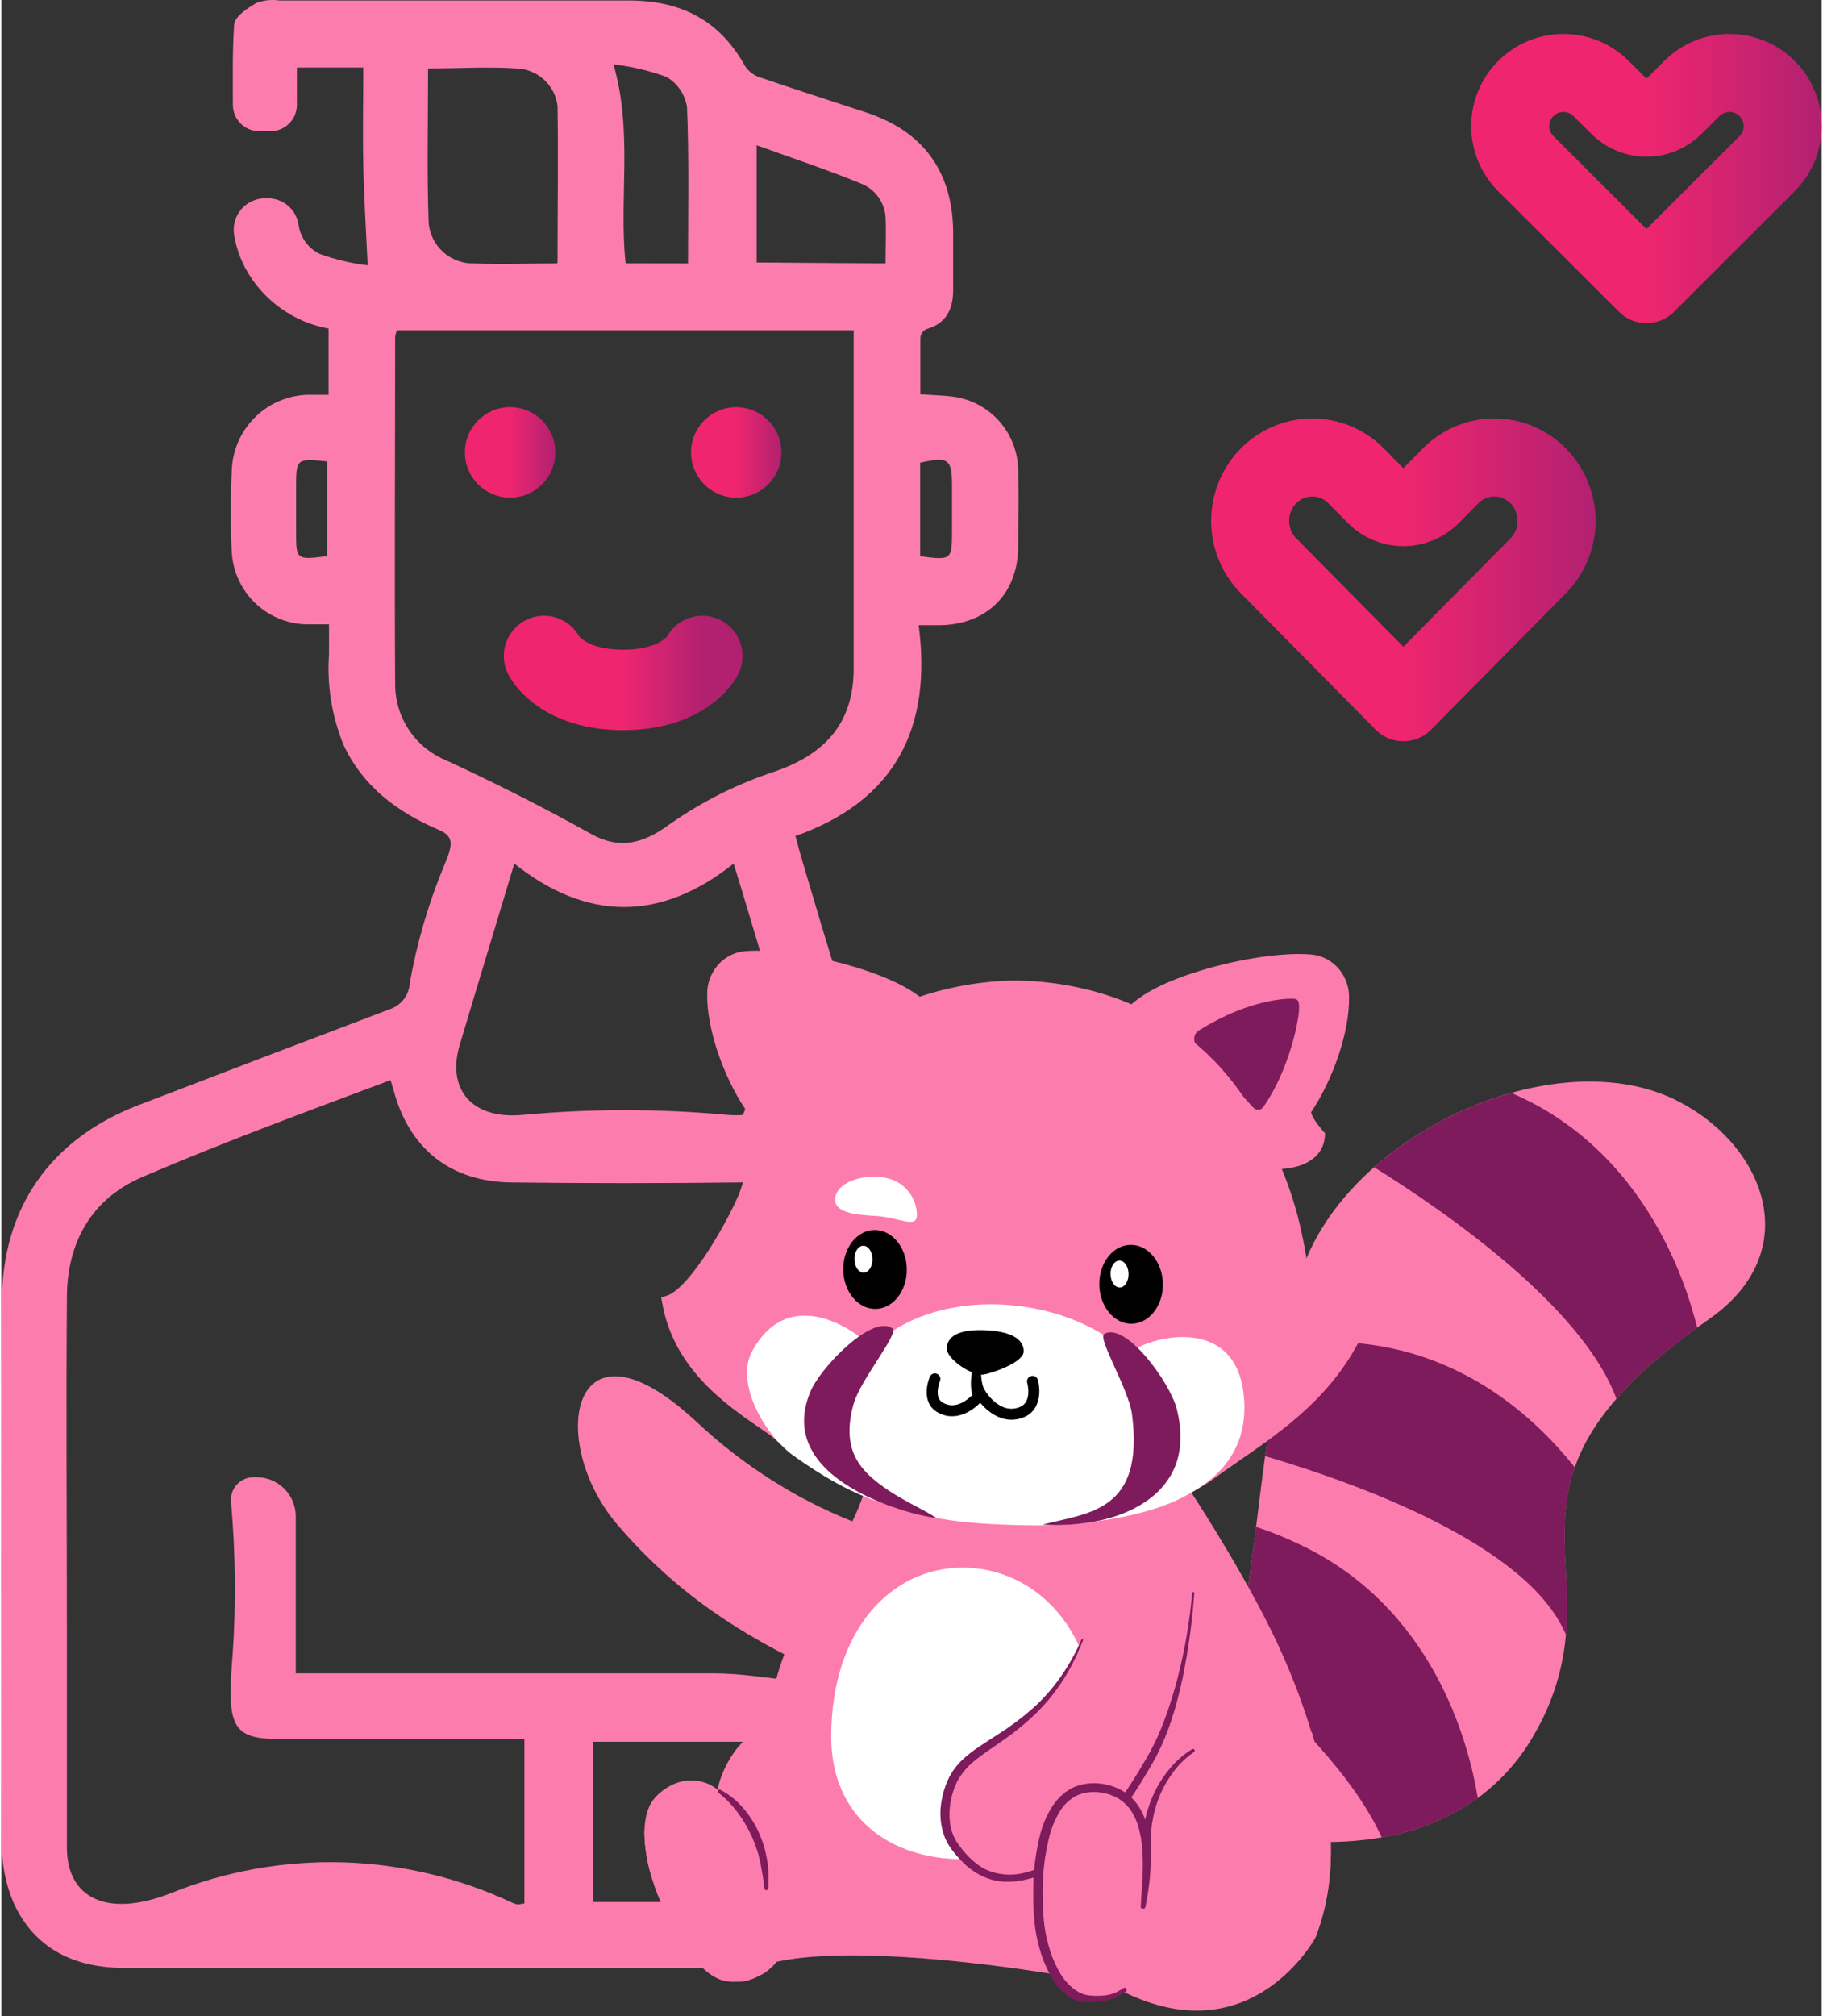 <svg width="161" height="178" viewBox="0 0 140 155" fill="none" xmlns="http://www.w3.org/2000/svg">
<rect x="0" y="0" width="140" height="155" fill="#333333" stroke="none"/>
<path d="M41.739 50.435C41.739 50.435 43.042 53.044 47.826 53.044C52.611 53.044 53.913 50.435 53.913 50.435" stroke="url(#paint0_linear)" stroke-width="6.184" stroke-linecap="round"/>
<circle cx="39.131" cy="34.783" r="3.478" fill="url(#paint1_linear)"/>
<circle cx="56.522" cy="34.783" r="3.478" fill="url(#paint2_linear)"/>
<path d="M25.204 48.002C24.5 48.002 23.952 48.002 23.396 48.002C21.928 47.95 20.532 47.352 19.483 46.324C18.434 45.295 17.808 43.912 17.726 42.446C17.613 40.368 17.622 38.289 17.726 36.211C17.766 34.697 18.375 33.253 19.432 32.168C20.49 31.083 21.918 30.437 23.43 30.359C23.978 30.359 24.535 30.359 25.17 30.359V25.263C23.823 25.018 22.549 24.473 21.441 23.669C20.334 22.866 19.421 21.824 18.77 20.62C18.337 19.805 18.043 18.923 17.9 18.011C17.85 17.666 17.875 17.314 17.974 16.979C18.073 16.644 18.242 16.335 18.472 16.072C18.702 15.809 18.986 15.599 19.304 15.457C19.623 15.314 19.968 15.242 20.317 15.246H20.544C21.101 15.256 21.637 15.461 22.059 15.825C22.481 16.188 22.763 16.688 22.857 17.237C22.917 17.728 23.099 18.195 23.388 18.597C23.677 18.998 24.062 19.32 24.509 19.533C25.696 19.958 26.927 20.25 28.178 20.402C28.048 17.62 27.891 15.185 27.839 12.698C27.787 10.211 27.839 7.75 27.839 5.194H22.735V8.063C22.735 8.329 22.682 8.593 22.581 8.839C22.479 9.084 22.329 9.308 22.141 9.496C21.953 9.684 21.73 9.833 21.484 9.935C21.238 10.037 20.975 10.089 20.709 10.089H19.839C19.305 10.089 18.792 9.878 18.413 9.502C18.033 9.126 17.818 8.615 17.813 8.081C17.813 6.011 17.77 3.942 17.909 1.881C17.952 1.272 18.935 0.62 19.648 0.211C20.205 0.013 20.802 -0.047 21.387 0.037C30.352 0.037 39.309 0.037 48.274 0.037C52.257 0.037 55.23 1.542 57.196 5.072C57.463 5.482 57.862 5.788 58.326 5.942C61.065 6.881 63.813 7.759 66.561 8.663C70.909 10.115 73.161 13.194 73.204 17.82C73.204 19.315 73.204 20.811 73.204 22.307C73.204 23.724 72.709 24.855 71.178 25.298C71.041 25.352 70.922 25.443 70.834 25.561C70.746 25.68 70.694 25.821 70.683 25.968C70.683 27.402 70.683 28.837 70.683 30.315C71.709 30.394 72.613 30.394 73.483 30.541C74.797 30.785 75.987 31.477 76.848 32.5C77.709 33.523 78.189 34.813 78.204 36.15C78.257 38.142 78.204 40.133 78.204 42.124C78.144 45.698 75.778 48.011 72.187 48.072C71.743 48.072 71.317 48.072 70.552 48.072C71.578 55.898 68.813 61.541 61.074 64.281C61.274 65.02 61.43 65.611 61.604 66.194C62.596 69.524 63.561 72.872 64.639 76.176C64.883 76.809 65.359 77.325 65.97 77.62C67.709 78.428 69.57 79.072 71.561 79.846C70.961 81.394 70.396 82.881 69.77 84.507L66.291 83.194C65.579 84.756 64.76 86.266 63.839 87.715C62.1 90.107 59.491 90.881 56.674 90.915C50.877 90.985 45.08 90.985 39.283 90.915C34.517 90.872 31.352 88.307 30.152 83.759C30.1 83.55 30.03 83.341 29.935 83.046C23.465 85.472 17.117 87.802 10.883 90.481C6.978 92.133 5.083 95.463 5.048 99.663C4.978 108.585 5.048 117.498 5.048 126.411C5.048 131.628 5.048 136.846 5.048 142.063C5.048 145.881 8.065 147.524 13.083 145.542C17.267 143.861 21.753 143.061 26.26 143.189C30.768 143.318 35.201 144.373 39.283 146.289C39.709 146.489 39.787 146.42 40.23 146.35V133.698H21.196C17.561 133.698 17.37 132.42 17.804 127.063C18.057 123.219 18.013 119.361 17.674 115.524C17.644 115.279 17.667 115.03 17.741 114.794C17.815 114.559 17.939 114.341 18.103 114.157C18.268 113.973 18.47 113.826 18.695 113.726C18.921 113.625 19.166 113.575 19.413 113.576H19.622C20.419 113.574 21.185 113.887 21.752 114.448C22.319 115.008 22.641 115.77 22.648 116.568V128.655H24.387C34.526 128.655 44.665 128.655 54.822 128.655C56.926 128.655 59.022 129.037 61.3 129.263C60.752 131.098 60.3 132.628 59.909 133.915H45.5V146.237H55.361V151.22C54.944 151.22 54.544 151.307 54.152 151.307H9.483C5.648 151.307 2.526 149.846 0.917 146.237C0.329 144.824 0.033 143.307 0.048 141.776C-0.016 127.863 -0.016 113.968 0.048 100.089C0.048 92.898 3.77 87.594 10.483 84.994C16.935 82.513 23.393 80.049 29.857 77.602C30.286 77.465 30.664 77.202 30.942 76.847C31.22 76.492 31.384 76.061 31.413 75.611C31.953 72.534 32.828 69.524 34.022 66.637C34.77 64.898 34.822 64.307 33.622 63.794C30.465 62.437 27.83 60.498 26.317 57.263C25.415 55.049 25.034 52.657 25.204 50.272C25.204 49.559 25.204 48.846 25.204 48.002ZM30.422 25.394C30.363 25.551 30.319 25.715 30.291 25.881C30.291 34.794 30.239 43.707 30.291 52.62C30.293 53.877 30.669 55.106 31.372 56.148C32.075 57.191 33.074 58 34.239 58.472C37.996 60.211 41.709 62.081 45.335 64.107C47.43 65.281 49.239 64.976 51.422 63.359C53.914 61.613 56.651 60.244 59.544 59.298C63.657 57.872 65.578 55.289 65.552 51.333C65.552 43.194 65.552 35.046 65.552 26.898V25.394H30.422ZM39.439 66.455C37.97 71.341 36.587 75.863 35.248 80.368C34.239 83.802 36.257 86.107 40.144 85.715C45.35 85.236 50.589 85.236 55.796 85.715C59.63 86.037 61.526 83.776 60.509 80.315C59.343 76.376 58.152 72.489 56.97 68.515C56.796 67.924 56.613 67.333 56.317 66.402C50.674 70.889 45.013 70.811 39.456 66.402L39.439 66.455ZM42.778 20.176C42.778 16.063 42.839 12.098 42.778 8.142C42.683 7.365 42.314 6.648 41.736 6.12C41.159 5.593 40.412 5.289 39.63 5.263C37.404 5.115 35.152 5.263 32.822 5.263C32.822 9.272 32.726 13.185 32.865 17.098C32.93 17.97 33.327 18.784 33.974 19.371C34.621 19.959 35.469 20.275 36.343 20.255C38.413 20.359 40.491 20.255 42.743 20.255L42.778 20.176ZM68.004 20.255C68.004 18.933 68.056 17.811 68.004 16.672C67.962 16.116 67.766 15.583 67.437 15.133C67.108 14.683 66.66 14.333 66.144 14.124C63.535 13.055 60.83 12.159 58.091 11.168V20.185L68.004 20.255ZM52.813 20.255C52.813 16.159 52.9 12.194 52.735 8.237C52.662 7.757 52.483 7.3 52.21 6.898C51.938 6.497 51.579 6.161 51.161 5.915C49.845 5.433 48.475 5.109 47.083 4.95C48.596 10.237 47.483 15.281 48.013 20.246L52.813 20.255ZM70.665 35.576V42.768C73.1 43.081 73.117 43.063 73.117 40.742V37.368C73.117 35.289 72.856 35.089 70.665 35.576ZM25.065 42.759V35.481C22.7 35.237 22.674 35.263 22.674 37.489V40.863C22.674 43.037 22.674 43.063 25.056 42.759" fill="#FD7CAE"/>
<path d="M47.417 117.268C48.261 118.248 49.133 119.184 50.053 120.061C52.887 122.791 56.147 125.102 60.346 127.258L60.384 127.236L64.476 124.841L70.176 121.488L74.085 119.189C73.336 119.126 72.592 119.02 71.856 118.871C67.364 117.968 63.077 116.241 59.209 113.774C57.18 112.487 55.276 111.012 53.521 109.367C52.97 108.855 52.446 108.41 51.948 108.01C43.564 101.407 42.215 111.236 47.417 117.268Z" fill="#FD7CAE"/>
<path d="M98.571 103.33C98.019 106.062 97.585 109.006 97.192 111.952C96.953 113.772 96.715 115.597 96.503 117.383C96.012 121.278 95.514 124.973 94.835 127.986C94.043 131.463 92.997 134.031 91.415 134.931C86.065 138.035 95.133 140.837 95.133 140.837C95.133 140.837 100.406 142.274 106.157 141.268C108.817 140.842 111.344 139.809 113.545 138.248C115.385 136.899 116.906 135.159 118.001 133.152C119.305 130.873 120.097 128.335 120.322 125.715C120.727 121.11 119.474 117.218 121.004 112.835C121.585 111.159 122.572 109.427 124.207 107.552C125.684 105.857 127.693 104.046 130.415 102.077C130.713 101.862 131.019 101.645 131.332 101.426C138.782 96.234 135.653 88.108 128.97 84.673C125.315 82.796 120.649 82.757 116.102 84.031C112.214 85.132 108.617 87.084 105.568 89.746C102.999 92.019 100.997 94.756 99.999 97.759C99.412 99.585 98.935 101.446 98.571 103.33Z" fill="#FD7CAE"/>
<path d="M105.58 89.743C111.061 93.156 121.604 100.458 124.214 107.55C125.691 105.854 127.7 104.044 130.422 102.075C129.428 98.044 126.061 88.275 116.123 84.029C112.232 85.129 108.632 87.08 105.58 89.743Z" fill="#7D1B5C"/>
<path d="M98.571 103.33C98.018 106.062 97.585 109.006 97.191 111.952C104.262 114.038 117.448 118.77 120.329 125.701C120.734 121.096 119.481 117.204 121.011 112.821C117.786 108.773 112.248 103.897 103.981 103.241C102.18 103.07 100.366 103.1 98.571 103.33Z" fill="#7D1B5C"/>
<path d="M96.502 117.395C96.011 121.289 95.513 124.985 94.834 127.998C99.15 131.688 104.007 136.557 106.163 141.268C108.823 140.842 111.35 139.809 113.551 138.248C112.836 133.885 110.081 123.617 99.936 118.787C98.823 118.248 97.676 117.783 96.502 117.395Z" fill="#7D1B5C"/>
<path d="M59.3 132.807C56.502 133.006 55.072 136.955 55.103 137.69C55.077 137.671 55.05 137.654 55.022 137.637L54.962 137.592H54.948L54.812 137.501L54.791 137.486L54.717 137.441L54.655 137.405L54.595 137.364L54.464 137.293L54.405 137.266L54.374 137.249L54.293 137.213C54.233 137.187 54.171 137.163 54.111 137.142C54.105 137.14 54.099 137.14 54.092 137.142C54.014 137.112 53.935 137.086 53.854 137.065H53.823C53.75 137.046 53.676 137.029 53.602 137.015C53.465 136.989 53.326 136.974 53.187 136.969H53.025C52.949 136.969 52.872 136.969 52.798 136.969H52.715C52.66 136.969 52.601 136.981 52.546 136.991L52.467 137.003L52.26 137.051L52.169 137.072L52.005 137.125C51.958 137.139 51.912 137.156 51.867 137.175C51.828 137.19 51.79 137.202 51.75 137.221L51.633 137.271L51.581 137.295L51.497 137.316L51.354 137.391L51.307 137.415L51.249 137.448L51.171 137.494C51.109 137.532 51.047 137.57 50.987 137.611L50.954 137.637C50.904 137.671 50.856 137.707 50.809 137.743L50.746 137.791L50.723 137.81L50.637 137.879L50.594 137.918L50.575 137.934L50.501 138.001L50.418 138.08C50.363 138.136 50.308 138.193 50.258 138.25L50.234 138.277C50.198 138.318 50.163 138.361 50.132 138.404C50.101 138.447 50.055 138.504 50.022 138.555L50.003 138.583C49.977 138.624 49.951 138.665 49.929 138.706C49.908 138.746 49.917 138.727 49.912 138.734C49.886 138.781 49.862 138.829 49.841 138.878C49.834 138.892 49.829 138.906 49.824 138.921C49.793 138.991 49.765 139.062 49.741 139.134C49.727 139.17 49.715 139.208 49.703 139.247L49.653 139.407C49.653 139.45 49.631 139.491 49.619 139.537L49.584 139.69L49.555 139.829C49.555 139.879 49.538 139.932 49.531 139.982C49.524 140.032 49.514 140.08 49.507 140.131L49.493 140.267C49.493 140.38 49.472 140.507 49.467 140.617V140.715C49.467 140.787 49.467 140.861 49.467 140.935V140.988C49.495 142.222 49.711 143.445 50.105 144.614C50.151 144.76 50.201 144.908 50.251 145.057C50.403 145.498 50.575 145.936 50.761 146.367C50.856 146.583 50.952 146.798 51.052 147.009C51.183 147.289 51.323 147.567 51.466 147.835C51.609 148.103 51.757 148.369 51.91 148.625C52.1 148.944 52.293 149.251 52.493 149.54C52.532 149.6 52.572 149.658 52.612 149.713C52.772 149.94 52.934 150.156 53.089 150.359C53.318 150.647 53.562 150.922 53.821 151.183C54.218 151.61 54.698 151.95 55.232 152.182C55.289 152.201 55.344 152.223 55.401 152.239L55.539 152.283L55.642 152.309H55.658L55.715 152.326H55.78L55.837 152.338H55.892L55.992 152.354L56.092 152.369H56.192H56.29H56.366C56.464 152.369 56.561 152.369 56.654 152.369H56.797L56.912 152.357H56.967L57.078 152.34C57.168 152.326 57.256 152.307 57.343 152.283C57.388 152.283 57.434 152.259 57.477 152.247L57.605 152.206C57.646 152.194 57.687 152.179 57.727 152.163L57.841 152.12H57.855C57.925 152.091 57.989 152.062 58.051 152.031C58.113 152 58.139 151.99 58.182 151.966L58.215 151.95C58.363 151.883 58.507 151.808 58.647 151.727L58.682 151.703L58.761 151.648L58.837 151.59L58.916 151.53L58.98 151.48L59.066 151.406L59.149 151.337L59.207 151.284C59.264 151.231 59.314 151.183 59.357 151.138L59.416 151.08C59.505 150.984 59.569 150.913 59.605 150.869L59.633 150.834L59.888 150.781C65.722 149.605 76.468 151.095 79.961 151.633C80.652 151.741 81.062 151.811 81.088 151.815L80.3 151.552L80.886 151.401C80.95 151.547 81.017 151.686 81.088 151.815C81.247 152.125 81.454 152.407 81.701 152.651C83.736 154.579 86.288 153.13 86.288 153.13C96.188 158.042 101.064 148.98 101.064 148.98C102.987 144.149 102.355 138.49 100.785 133.264C100.14 131.141 99.36 129.061 98.452 127.037C96.278 122.156 92.303 115.922 91.417 114.603L76.143 114.778C76.143 114.778 66.785 114.337 66.385 114.67C64.623 120.161 58.532 126.985 59.3 132.807Z" fill="#FD7CAE"/>
<path d="M63.825 133.528C63.825 139.719 68.353 142.947 73.937 142.947C79.52 142.947 83.669 139.711 84.048 133.528C84.539 125.433 79.52 120.526 73.937 120.526C68.353 120.526 63.825 125.433 63.825 133.528Z" fill="white"/>
<path d="M49.452 140.859V140.909C49.481 142.143 49.696 143.366 50.091 144.535C50.136 144.681 50.186 144.829 50.236 144.976C50.389 145.416 50.56 145.857 50.746 146.286C50.842 146.504 50.937 146.717 51.037 146.927C51.168 147.21 51.309 147.485 51.452 147.756C51.595 148.027 51.742 148.29 51.895 148.546C52.086 148.865 52.279 149.172 52.479 149.461L52.598 149.634C52.758 149.859 52.92 150.074 53.075 150.278C53.302 150.567 53.546 150.842 53.806 151.102C54.203 151.529 54.683 151.869 55.217 152.101C55.274 152.122 55.329 152.144 55.386 152.16C55.443 152.177 55.479 152.192 55.524 152.201L55.627 152.228H55.644L55.701 152.242L55.765 152.256L55.822 152.268H55.877C55.91 152.277 55.943 152.283 55.977 152.285L56.077 152.299L56.177 152.311H56.275C56.3 152.314 56.326 152.314 56.351 152.311C56.449 152.311 56.547 152.311 56.64 152.311L56.783 152.299L56.897 152.287H56.952L57.064 152.271C57.154 152.256 57.243 152.237 57.328 152.216L57.462 152.18L57.59 152.139L57.712 152.096L57.826 152.053H57.841C57.91 152.026 57.974 151.995 58.036 151.966L58.167 151.902L58.201 151.883C58.354 151.811 58.502 151.73 58.646 151.641L58.682 151.619L58.761 151.562L58.837 151.507L58.916 151.447L58.98 151.394L59.066 151.322L59.149 151.25L59.206 151.198C59.263 151.148 59.313 151.1 59.356 151.054L59.416 150.994C59.504 150.901 59.569 150.826 59.604 150.783L59.633 150.747L59.888 150.692C65.722 149.516 76.467 151.006 79.961 151.547C80.652 151.655 81.062 151.725 81.088 151.729C81.247 152.039 81.453 152.321 81.701 152.565C83.736 154.481 86.288 153.044 86.288 153.044C96.187 157.956 101.063 148.894 101.063 148.894C102.986 144.063 102.355 138.404 100.784 133.178C97.805 132.968 94.814 133.394 92.01 134.428L91.772 134.514C91.159 134.754 90.015 136.859 88.078 139.204C85.814 141.927 82.501 144.964 77.711 145.699C73.898 146.293 69.887 146.037 65.824 145.416C58.977 144.372 59.931 136.852 59.931 136.852L59.914 134.285V133.283C57.874 133.329 56.144 135.087 55.648 137.803L55.605 138.042L55.57 138.006C55.52 137.956 55.469 137.908 55.419 137.865L55.31 137.772C55.25 137.721 55.196 137.676 55.136 137.63L55.119 137.618C55.093 137.597 55.067 137.575 55.038 137.556L54.979 137.513L54.964 137.501L54.828 137.412L54.807 137.398L54.733 137.352L54.671 137.317L54.614 137.283L54.483 137.214L54.423 137.185L54.392 137.17L54.311 137.135L54.13 137.063H54.111C54.033 137.032 53.953 137.006 53.873 136.984H53.842L53.62 136.933C53.483 136.908 53.345 136.892 53.206 136.888H53.044C52.967 136.888 52.891 136.888 52.817 136.9H52.734C52.679 136.9 52.619 136.914 52.565 136.924L52.486 136.936C52.414 136.948 52.345 136.964 52.279 136.981L52.188 137.005L52.023 137.058L51.885 137.106L51.769 137.151L51.652 137.204L51.599 137.226L51.556 137.249L51.413 137.321L51.366 137.348L51.309 137.381L51.23 137.427L51.047 137.546L51.013 137.57L50.868 137.676L50.806 137.724L50.782 137.743L50.696 137.815L50.653 137.851C50.648 137.858 50.641 137.864 50.634 137.87L50.56 137.937L50.477 138.016C50.422 138.071 50.367 138.131 50.317 138.186L50.293 138.212C50.258 138.255 50.222 138.296 50.191 138.339C50.16 138.382 50.115 138.442 50.081 138.492L50.062 138.521C50.036 138.562 50.01 138.603 49.988 138.643C49.982 138.652 49.976 138.662 49.972 138.672C49.946 138.718 49.922 138.765 49.9 138.813C49.894 138.827 49.888 138.842 49.883 138.856C49.852 138.926 49.824 138.998 49.8 139.07C49.776 139.141 49.774 139.146 49.762 139.182L49.712 139.343C49.712 139.386 49.691 139.429 49.678 139.472L49.643 139.628L49.614 139.764C49.614 139.814 49.597 139.867 49.59 139.92C49.583 139.973 49.574 140.018 49.566 140.066L49.552 140.205C49.552 140.317 49.531 140.444 49.526 140.552V140.65C49.455 140.71 49.455 140.782 49.452 140.859Z" fill="#FD7CAE"/>
<path d="M91.584 123.287C91.584 123.287 89.341 142.665 79.296 144.181C71.966 144.7 72.433 138.502 72.766 137.772C74.223 134.606 78.655 133.221 81.01 129.976C81.606 129.157 82.223 127.782 82.95 126.808C85.163 123.843 90.468 123.364 90.468 123.364L91.584 123.287Z" fill="#FD7CAE"/>
<path d="M91.751 122.427C91.596 124.666 91.29 126.892 90.835 129.09C90.359 131.281 89.716 133.473 88.593 135.46C87.478 137.405 86.269 139.324 84.725 140.993C83.952 141.837 83.071 142.574 82.104 143.184C81.618 143.489 81.105 143.748 80.572 143.958C80.307 144.068 80.031 144.154 79.766 144.236C79.501 144.317 79.232 144.415 78.953 144.475C78.39 144.629 77.807 144.699 77.223 144.681C76.629 144.663 76.043 144.526 75.503 144.276C74.966 144.027 74.475 143.691 74.049 143.28C73.838 143.081 73.637 142.87 73.448 142.65C73.256 142.428 73.078 142.193 72.915 141.948C72.591 141.436 72.378 140.86 72.288 140.26C72.196 139.67 72.203 139.069 72.307 138.48C72.403 137.895 72.579 137.325 72.829 136.787C72.957 136.514 73.111 136.254 73.291 136.011C73.465 135.77 73.66 135.545 73.873 135.338C74.295 134.944 74.75 134.587 75.233 134.27C75.71 133.952 76.172 133.657 76.637 133.355C77.57 132.77 78.455 132.11 79.285 131.384C80.108 130.651 80.844 129.824 81.477 128.92C82.111 128.008 82.653 127.034 83.093 126.012L83.212 126.063C82.812 127.115 82.311 128.126 81.715 129.08C81.11 130.037 80.398 130.921 79.592 131.715C78.779 132.499 77.902 133.215 76.971 133.853C76.065 134.507 75.1 135.087 74.349 135.829C74.167 136.016 74 136.218 73.851 136.433C73.698 136.638 73.566 136.859 73.458 137.091C73.236 137.569 73.081 138.075 72.996 138.595C72.906 139.111 72.894 139.638 72.96 140.157C73.027 140.666 73.198 141.155 73.463 141.594C74.042 142.463 74.802 143.299 75.736 143.749C76.707 144.178 77.796 144.251 78.815 143.955C79.075 143.891 79.33 143.804 79.597 143.716C79.864 143.627 80.121 143.553 80.369 143.45C80.873 143.251 81.357 143.006 81.815 142.717C82.732 142.124 83.565 141.409 84.291 140.593C85.028 139.774 85.705 138.902 86.317 137.985C86.942 137.072 87.525 136.126 88.081 135.163C88.633 134.211 89.101 133.211 89.477 132.175C89.864 131.134 90.195 130.073 90.469 128.996C91.025 126.836 91.4 124.632 91.589 122.408L91.751 122.427Z" fill="#7D1B5C"/>
<path d="M81.696 152.862L81.824 152.979C83.597 154.519 86.352 153.605 86.989 151.334C87.356 150.01 87.496 148.628 87.732 147.306C87.762 147.138 87.776 146.968 87.775 146.798C89.407 136.117 83.271 137.197 81.894 138.5C78.831 141.388 79.517 150.805 81.696 152.862Z" fill="#FD7CAE"/>
<path fill-rule="evenodd" clip-rule="evenodd" d="M86.32 152.849C86.037 153.045 85.728 153.201 85.402 153.312C85.077 153.404 84.741 153.45 84.404 153.447C84.402 153.447 84.4 153.447 84.397 153.447C84.058 153.462 83.719 153.437 83.386 153.373L83.383 153.372C83.312 153.36 83.244 153.338 83.179 153.307C83.174 153.304 83.169 153.302 83.163 153.3C83.088 153.275 83.014 153.246 82.942 153.214C82.804 153.139 82.671 153.054 82.545 152.961C82.518 152.94 82.49 152.919 82.464 152.9L82.445 152.886C82.413 152.863 82.384 152.841 82.357 152.818L82.176 152.65C82.175 152.649 82.174 152.649 82.173 152.648L82.086 152.571L82.005 152.481L81.841 152.298C81.815 152.264 81.789 152.232 81.764 152.201C81.684 152.101 81.609 152.009 81.549 151.904C81.514 151.844 81.477 151.785 81.441 151.728C81.431 151.713 81.421 151.697 81.412 151.681C81.367 151.609 81.325 151.54 81.288 151.467L81.287 151.465C80.964 150.858 80.71 150.216 80.53 149.552L80.53 149.551C80.341 148.883 80.219 148.198 80.165 147.506L80.165 147.506C80.106 146.807 80.089 146.109 80.089 145.392L80.089 145.392C80.084 143.988 80.254 142.589 80.595 141.228C80.76 140.566 81.019 139.932 81.365 139.346L81.366 139.344C81.686 138.782 82.163 138.326 82.738 138.035C83.338 137.785 83.996 137.715 84.635 137.833C84.636 137.834 84.637 137.834 84.638 137.834C84.961 137.885 85.276 137.978 85.576 138.11C85.723 138.176 85.866 138.252 86.002 138.339C86.136 138.428 86.262 138.527 86.38 138.635L86.381 138.636C86.623 138.854 86.829 139.11 86.992 139.393L86.993 139.395C87.165 139.682 87.302 139.988 87.403 140.308L87.403 140.308C87.608 140.967 87.73 141.65 87.764 142.34C87.799 143.045 87.799 143.752 87.764 144.457L87.764 144.457C87.748 144.793 87.724 145.13 87.7 145.469L87.696 145.532C87.67 145.891 87.645 146.252 87.63 146.613C87.629 146.648 87.642 146.681 87.665 146.706C87.688 146.732 87.721 146.746 87.755 146.747L87.85 146.749C87.912 146.751 87.966 146.709 87.979 146.648C88.288 145.227 88.432 143.774 88.406 142.32L88.406 142.318C88.382 141.575 88.26 140.839 88.045 140.129C87.934 139.762 87.781 139.41 87.588 139.08C87.397 138.74 87.154 138.433 86.868 138.168C86.725 138.034 86.572 137.911 86.411 137.8L86.408 137.798C86.245 137.69 86.073 137.596 85.895 137.515C85.544 137.354 85.173 137.24 84.793 137.175C84.022 137.026 83.225 137.105 82.498 137.403C82.496 137.404 82.495 137.405 82.493 137.406C82.131 137.573 81.798 137.797 81.506 138.07L81.505 138.071C81.223 138.34 80.975 138.643 80.77 138.975L80.769 138.976C80.377 139.62 80.082 140.318 79.894 141.049L79.894 141.05C79.536 142.469 79.358 143.928 79.363 145.392C79.354 146.118 79.378 146.853 79.44 147.575C79.499 148.313 79.63 149.043 79.83 149.754C80.025 150.474 80.301 151.169 80.653 151.827C80.999 152.527 81.52 153.125 82.165 153.563C82.167 153.564 82.169 153.566 82.172 153.567C82.346 153.67 82.529 153.754 82.721 153.818C82.722 153.818 82.724 153.819 82.726 153.819C82.821 153.846 82.918 153.869 83.015 153.886C83.115 153.912 83.218 153.926 83.321 153.93C83.692 153.945 84.064 153.934 84.434 153.896C84.807 153.865 85.174 153.787 85.527 153.664C85.529 153.663 85.532 153.662 85.534 153.661C85.878 153.518 86.203 153.333 86.501 153.109C86.554 153.069 86.568 152.995 86.533 152.938L86.502 152.888C86.483 152.858 86.454 152.837 86.419 152.83C86.385 152.822 86.349 152.83 86.32 152.849Z" fill="#7D1B5C"/>
<path fill-rule="evenodd" clip-rule="evenodd" d="M91.579 134.486C91.611 134.466 91.65 134.462 91.686 134.474L91.693 134.476C91.739 134.492 91.773 134.532 91.779 134.581C91.786 134.629 91.765 134.677 91.724 134.705C91.144 135.101 90.631 135.589 90.205 136.149L90.204 136.151C89.772 136.705 89.412 137.313 89.132 137.959L89.132 137.96C89.097 138.038 89.067 138.118 89.036 138.201C89.031 138.215 89.026 138.229 89.02 138.243C88.995 138.312 88.969 138.383 88.941 138.452L88.853 138.698L88.78 138.948C88.759 139.029 88.738 139.103 88.717 139.177C88.691 139.269 88.665 139.36 88.641 139.457L88.493 140.234L88.465 140.491L88.465 140.492L88.41 141.018C88.387 141.366 88.392 141.724 88.399 142.07C88.4 142.105 88.386 142.138 88.362 142.163C87.61 142.935 87.894 140.27 87.913 140.14C87.914 140.137 87.914 140.133 87.915 140.129L88.108 139.329C88.109 139.327 88.109 139.325 88.11 139.323C88.147 139.196 88.19 139.07 88.232 138.948C88.249 138.897 88.266 138.846 88.283 138.797L88.283 138.797L88.368 138.536C88.37 138.533 88.371 138.529 88.372 138.526L88.48 138.273C88.502 138.222 88.525 138.17 88.547 138.117C88.596 138.001 88.647 137.881 88.704 137.767C89.027 137.102 89.433 136.482 89.913 135.921C90.389 135.357 90.951 134.873 91.579 134.486Z" fill="#7D1B5C"/>
<path fill-rule="evenodd" clip-rule="evenodd" d="M55.142 137.625C55.182 137.588 55.24 137.58 55.288 137.605C55.951 137.949 56.543 138.418 57.03 138.986C57.522 139.548 57.93 140.178 58.241 140.858L58.242 140.858C58.551 141.538 58.77 142.257 58.89 142.995L58.938 143.265C58.938 143.269 58.939 143.273 58.939 143.276L58.963 143.551L59.006 144.098C59.014 144.225 59.011 144.358 59.009 144.483C59.007 144.543 59.006 144.6 59.006 144.655V144.659C59.006 144.838 59.006 145.024 58.984 145.214C58.976 145.279 58.922 145.327 58.857 145.327H58.814C58.751 145.327 58.698 145.282 58.688 145.22C58.657 145.039 58.637 144.858 58.617 144.682L58.616 144.675C58.596 144.496 58.576 144.322 58.547 144.151L58.449 143.623L58.404 143.361L58.353 143.103C58.31 142.931 58.267 142.759 58.227 142.587C58.201 142.477 58.165 142.376 58.127 142.268C58.106 142.212 58.086 142.154 58.065 142.092L58.065 142.091L57.986 141.845L57.89 141.61C57.866 141.554 57.844 141.5 57.823 141.447C57.78 141.339 57.739 141.238 57.689 141.14C57.688 141.139 57.688 141.137 57.687 141.135C57.398 140.501 57.04 139.9 56.62 139.344L56.619 139.344C56.199 138.779 55.708 138.273 55.157 137.837C55.141 137.824 55.127 137.807 55.119 137.787L55.112 137.77C55.091 137.72 55.103 137.662 55.142 137.625Z" fill="#7D1B5C"/>
<path d="M97.772 89.895C97.805 89.897 98.677 89.94 99.591 89.699C100.916 89.345 101.697 88.522 101.79 87.39L101.813 87.144L101.648 86.955C100.877 86.067 100.752 85.644 100.734 85.514C102.481 82.889 103.682 79.281 103.651 76.716C103.667 75.895 103.378 75.106 102.86 74.49C102.334 73.874 101.609 73.483 100.816 73.395L100.799 73.394C98.884 73.217 95.91 73.599 93.038 74.393C91.166 74.902 87.828 76.013 86.475 77.682L97.772 89.895Z" fill="#FD7CAE"/>
<path d="M99.795 77.783C99.842 77.15 99.753 76.977 99.686 76.902C99.618 76.836 99.53 76.795 99.44 76.799L99.441 76.79C99.109 76.778 98.775 76.793 98.44 76.835C98.114 76.868 97.796 76.919 97.477 76.987C96.849 77.117 96.227 77.291 95.611 77.509C95.004 77.728 94.414 77.975 93.83 78.266C93.534 78.407 93.254 78.566 92.966 78.717C92.678 78.867 92.407 79.044 92.127 79.213C92.043 79.261 91.958 79.326 91.9 79.402C91.841 79.487 91.79 79.581 91.766 79.677C91.742 79.781 91.736 79.887 91.748 79.985C91.759 80.091 91.789 80.191 91.847 80.274C91.946 80.421 95.153 83.922 96.293 85.167C96.512 85.401 96.873 85.379 97.061 85.108C99.088 82.202 99.743 78.496 99.795 77.783Z" fill="#7D1B5C"/>
<path d="M60.168 89.637C60.134 89.639 59.262 89.683 58.348 89.442C57.024 89.088 56.243 88.265 56.15 87.132L56.126 86.886L56.291 86.698C57.062 85.81 57.188 85.386 57.205 85.257C55.458 82.632 54.258 79.024 54.288 76.459C54.273 75.638 54.561 74.849 55.079 74.233C55.605 73.617 56.33 73.226 57.124 73.138L57.14 73.137C59.055 72.96 62.029 73.342 64.902 74.136C66.774 74.644 70.111 75.756 71.464 77.425L60.168 89.637Z" fill="#FD7CAE"/>
<path d="M78.251 75.39L78.248 75.39C78.243 75.39 78.237 75.389 78.228 75.389C78.211 75.389 78.187 75.388 78.156 75.388C78.094 75.387 78.003 75.386 77.887 75.387C77.655 75.389 77.319 75.397 76.9 75.422C76.062 75.472 74.885 75.59 73.525 75.862C70.81 76.406 67.326 77.572 64.34 80.07C61.39 82.538 59.659 84.994 58.589 87.057C57.765 88.645 57.326 90.02 57.04 90.919C56.957 91.178 56.887 91.397 56.824 91.57C56.54 92.355 55.61 94.232 54.477 96.008C53.914 96.892 53.311 97.733 52.727 98.391C52.126 99.068 51.607 99.477 51.222 99.606L50.753 99.763L50.841 100.251C51.75 105.273 55.753 108.02 58.356 109.806L58.356 109.806C58.62 109.987 58.869 110.158 59.099 110.32C65.628 116.086 72.048 116.686 75.992 117.054L76.046 117.059L76.047 117.059C79.228 117.369 82.543 117.214 85.528 116.655C88.507 116.098 91.2 115.133 93.109 113.79L93.114 113.786L93.119 113.782C93.776 113.298 94.474 112.815 95.194 112.317C98.644 109.93 102.585 107.204 104.82 102.303L105.096 101.697L104.459 101.514C103.684 101.292 102.85 100.901 102.162 100.403C101.465 99.898 100.976 99.328 100.791 98.77L100.791 98.77C100.644 98.327 100.541 97.716 100.411 96.948C99.991 94.464 99.294 90.34 95.931 84.957C90.793 76.734 82.326 75.474 78.251 75.39Z" fill="#FD7CAE"/>
<path d="M84.063 116.983C87.89 116.516 90.099 115.499 90.485 115.307C92.482 114.337 96.052 112.287 95.556 107.313C94.842 100.003 85.969 103.502 86.343 104.633C86.343 104.633 89.532 110.163 89.391 111.489C89.225 113.082 84.063 116.983 84.063 116.983Z" fill="white"/>
<path d="M89.42 110.369C88.855 116.356 86.391 117.685 76.239 117.185C63.935 116.576 64.698 111.652 65.32 107.08C65.942 102.508 71.835 99.539 78.491 100.446C85.147 101.354 89.866 105.775 89.42 110.369Z" fill="white"/>
<path d="M67.519 115.479C64.49 114.521 61.528 112.335 61.128 112.067C58.745 110.474 56.411 106.345 57.736 103.907C60.646 98.547 65.98 102.444 66.95 103.667C66.95 103.667 62.853 109.305 62.801 110.637C62.736 112.227 67.519 115.479 67.519 115.479Z" fill="white"/>
<path d="M90.39 108.295C92.208 115.412 85.104 116.818 84.062 116.983C82.746 117.225 81.404 117.305 80.068 117.223C83.686 116.294 87.916 116.207 86.958 108.738C86.708 106.793 84.26 102.863 84.835 102.554C86.529 101.644 89.892 106.34 90.39 108.295Z" fill="#7D1B5C"/>
<path d="M62.221 107.009C59.386 113.786 69.847 116.481 71.913 116.72C71.02 116.071 69.18 115.353 67.519 114.086C66.02 112.936 64.583 111.394 65.543 107.955C66.073 106.067 69.058 102.532 68.537 102.144C66.999 100.992 62.986 105.148 62.221 107.009Z" fill="#7D1B5C"/>
<path d="M78.624 103.931C78.584 104.764 76.222 105.567 75.572 105.682C74.687 105.837 72.664 104.484 72.712 103.641C72.759 102.798 73.534 102.171 75.746 102.279C77.888 102.386 78.665 103.1 78.624 103.931Z" fill="black"/>
<path d="M78.088 109.126C78.305 109.088 78.515 109.022 78.715 108.932C79.978 108.369 79.921 106.826 79.716 106.089C79.685 105.98 79.611 105.889 79.513 105.834C79.414 105.78 79.298 105.767 79.189 105.799C79.081 105.831 78.99 105.904 78.936 106.004C78.882 106.103 78.87 106.22 78.901 106.328C78.918 106.383 79.282 107.765 78.372 108.163C76.856 108.841 75.722 107.03 75.677 106.951C75.64 106.893 75.591 106.844 75.532 106.809C75.473 106.774 75.407 106.754 75.338 106.75C75.27 106.746 75.201 106.759 75.139 106.787C75.077 106.816 75.022 106.86 74.981 106.915C74.845 107.09 73.627 108.608 72.371 107.818C71.699 107.396 72.183 106.194 72.188 106.182C72.231 106.078 72.231 105.962 72.188 105.858C72.146 105.754 72.064 105.671 71.96 105.628C71.857 105.585 71.741 105.584 71.637 105.627C71.534 105.67 71.452 105.753 71.409 105.856C71.118 106.551 70.901 107.897 71.923 108.539C73.094 109.276 74.383 108.766 75.284 107.854C75.87 108.558 76.885 109.329 78.088 109.126Z" fill="black"/>
<path d="M74.879 104.465C74.812 104.688 74.762 104.901 74.714 105.124C74.666 105.346 74.63 105.571 74.604 105.797C74.576 106.035 74.565 106.275 74.571 106.515C74.579 106.778 74.623 107.038 74.702 107.289V107.31C74.72 107.378 74.752 107.442 74.795 107.497C74.838 107.553 74.892 107.598 74.954 107.632C75.016 107.665 75.084 107.686 75.153 107.692C75.223 107.698 75.293 107.689 75.36 107.667C75.426 107.645 75.487 107.609 75.54 107.562C75.592 107.515 75.634 107.458 75.663 107.394C75.692 107.33 75.708 107.26 75.71 107.19C75.711 107.12 75.698 107.05 75.672 106.985C75.659 106.95 75.644 106.916 75.627 106.884C75.544 106.734 75.483 106.573 75.446 106.405C75.402 106.213 75.373 106.017 75.36 105.821C75.342 105.615 75.335 105.409 75.338 105.203C75.338 104.997 75.353 104.781 75.372 104.58C75.375 104.518 75.356 104.456 75.318 104.407C75.28 104.358 75.225 104.324 75.164 104.312C75.103 104.3 75.04 104.31 74.986 104.342C74.932 104.373 74.891 104.423 74.871 104.482L74.879 104.465Z" fill="black"/>
<path d="M67.248 100.637C68.598 100.613 69.668 99.235 69.638 97.559C69.608 95.884 68.489 94.545 67.139 94.57C65.789 94.594 64.719 95.972 64.749 97.648C64.779 99.323 65.897 100.662 67.248 100.637Z" fill="black"/>
<path d="M66.323 97.847C66.706 97.84 67.008 97.371 66.998 96.8C66.988 96.229 66.669 95.771 66.286 95.778C65.903 95.785 65.601 96.254 65.611 96.825C65.621 97.396 65.94 97.854 66.323 97.847Z" fill="white"/>
<path d="M86.942 101.778C88.292 101.754 89.362 100.376 89.332 98.7C89.302 97.025 88.183 95.686 86.833 95.71C85.483 95.735 84.413 97.113 84.443 98.788C84.473 100.464 85.592 101.803 86.942 101.778Z" fill="black"/>
<path d="M86.019 98.99C86.402 98.983 86.704 98.514 86.694 97.943C86.684 97.372 86.365 96.914 85.982 96.921C85.6 96.928 85.297 97.397 85.308 97.968C85.318 98.54 85.636 98.997 86.019 98.99Z" fill="white"/>
<path d="M70.412 93.467C70.362 94.485 68.983 93.575 67.238 93.489C65.494 93.403 64.078 93.19 64.128 92.169C64.178 91.149 65.637 90.395 67.386 90.478C69.71 90.594 70.463 92.447 70.412 93.467Z" fill="white"/>
<path d="M111.459 36.589L111.459 36.589C111.905 36.138 112.432 35.782 113.009 35.54C113.587 35.298 114.204 35.174 114.827 35.174C115.45 35.174 116.068 35.298 116.645 35.54C117.223 35.782 117.75 36.138 118.195 36.589L118.196 36.59C118.642 37.04 118.997 37.577 119.24 38.171C119.484 38.764 119.609 39.402 119.609 40.046C119.609 40.691 119.484 41.328 119.241 41.922C118.997 42.515 118.642 43.052 118.196 43.503L118.196 43.503L116.697 45.02L107.826 53.993L98.956 45.02L97.457 43.503C96.556 42.592 96.044 41.349 96.044 40.046C96.044 38.743 96.556 37.5 97.457 36.589C98.356 35.679 99.568 35.175 100.825 35.175C102.082 35.175 103.294 35.679 104.193 36.589L105.693 38.106C106.256 38.676 107.025 38.997 107.826 38.997C108.628 38.997 109.396 38.676 109.96 38.106L111.459 36.589Z" stroke="url(#paint3_linear)" stroke-width="6" stroke-linecap="round" stroke-linejoin="round"/>
<path d="M135.802 6.807L135.803 6.808C136.183 7.187 136.484 7.637 136.689 8.132C136.895 8.627 137 9.158 137 9.694C137 10.229 136.895 10.76 136.689 11.255C136.484 11.75 136.183 12.2 135.803 12.58L135.802 12.58L134.435 13.945L126.522 21.847L118.609 13.945L117.242 12.58C116.474 11.814 116.044 10.775 116.044 9.694C116.044 8.612 116.474 7.573 117.242 6.807C118.009 6.041 119.051 5.609 120.138 5.609C121.226 5.609 122.268 6.041 123.035 6.807L124.402 8.172C125.573 9.342 127.47 9.342 128.642 8.172L130.009 6.807L130.009 6.807C130.389 6.427 130.84 6.126 131.337 5.92C131.834 5.715 132.367 5.609 132.905 5.609C133.444 5.609 133.976 5.715 134.473 5.92C134.97 6.126 135.422 6.427 135.802 6.807Z" stroke="url(#paint4_linear)" stroke-width="6" stroke-linecap="round" stroke-linejoin="round"/>
<defs>
<linearGradient id="paint0_linear" x1="41.739" y1="51.739" x2="53.913" y2="51.739" gradientUnits="userSpaceOnUse">
<stop offset="0.49" stop-color="#F0256F"/>
<stop offset="1" stop-color="#B12170"/>
</linearGradient>
<linearGradient id="paint1_linear" x1="35.652" y1="34.783" x2="42.609" y2="34.783" gradientUnits="userSpaceOnUse">
<stop offset="0.49" stop-color="#F0256F"/>
<stop offset="1" stop-color="#B12170"/>
</linearGradient>
<linearGradient id="paint2_linear" x1="53.044" y1="34.783" x2="60.001" y2="34.783" gradientUnits="userSpaceOnUse">
<stop offset="0.49" stop-color="#F0256F"/>
<stop offset="1" stop-color="#B12170"/>
</linearGradient>
<linearGradient id="paint3_linear" x1="93.044" y1="45.217" x2="122.609" y2="45.217" gradientUnits="userSpaceOnUse">
<stop offset="0.49" stop-color="#F0256F"/>
<stop offset="1" stop-color="#B12170"/>
</linearGradient>
<linearGradient id="paint4_linear" x1="113.044" y1="14.348" x2="140" y2="14.348" gradientUnits="userSpaceOnUse">
<stop offset="0.49" stop-color="#F0256F"/>
<stop offset="1" stop-color="#B12170"/>
</linearGradient>
</defs>
</svg>
